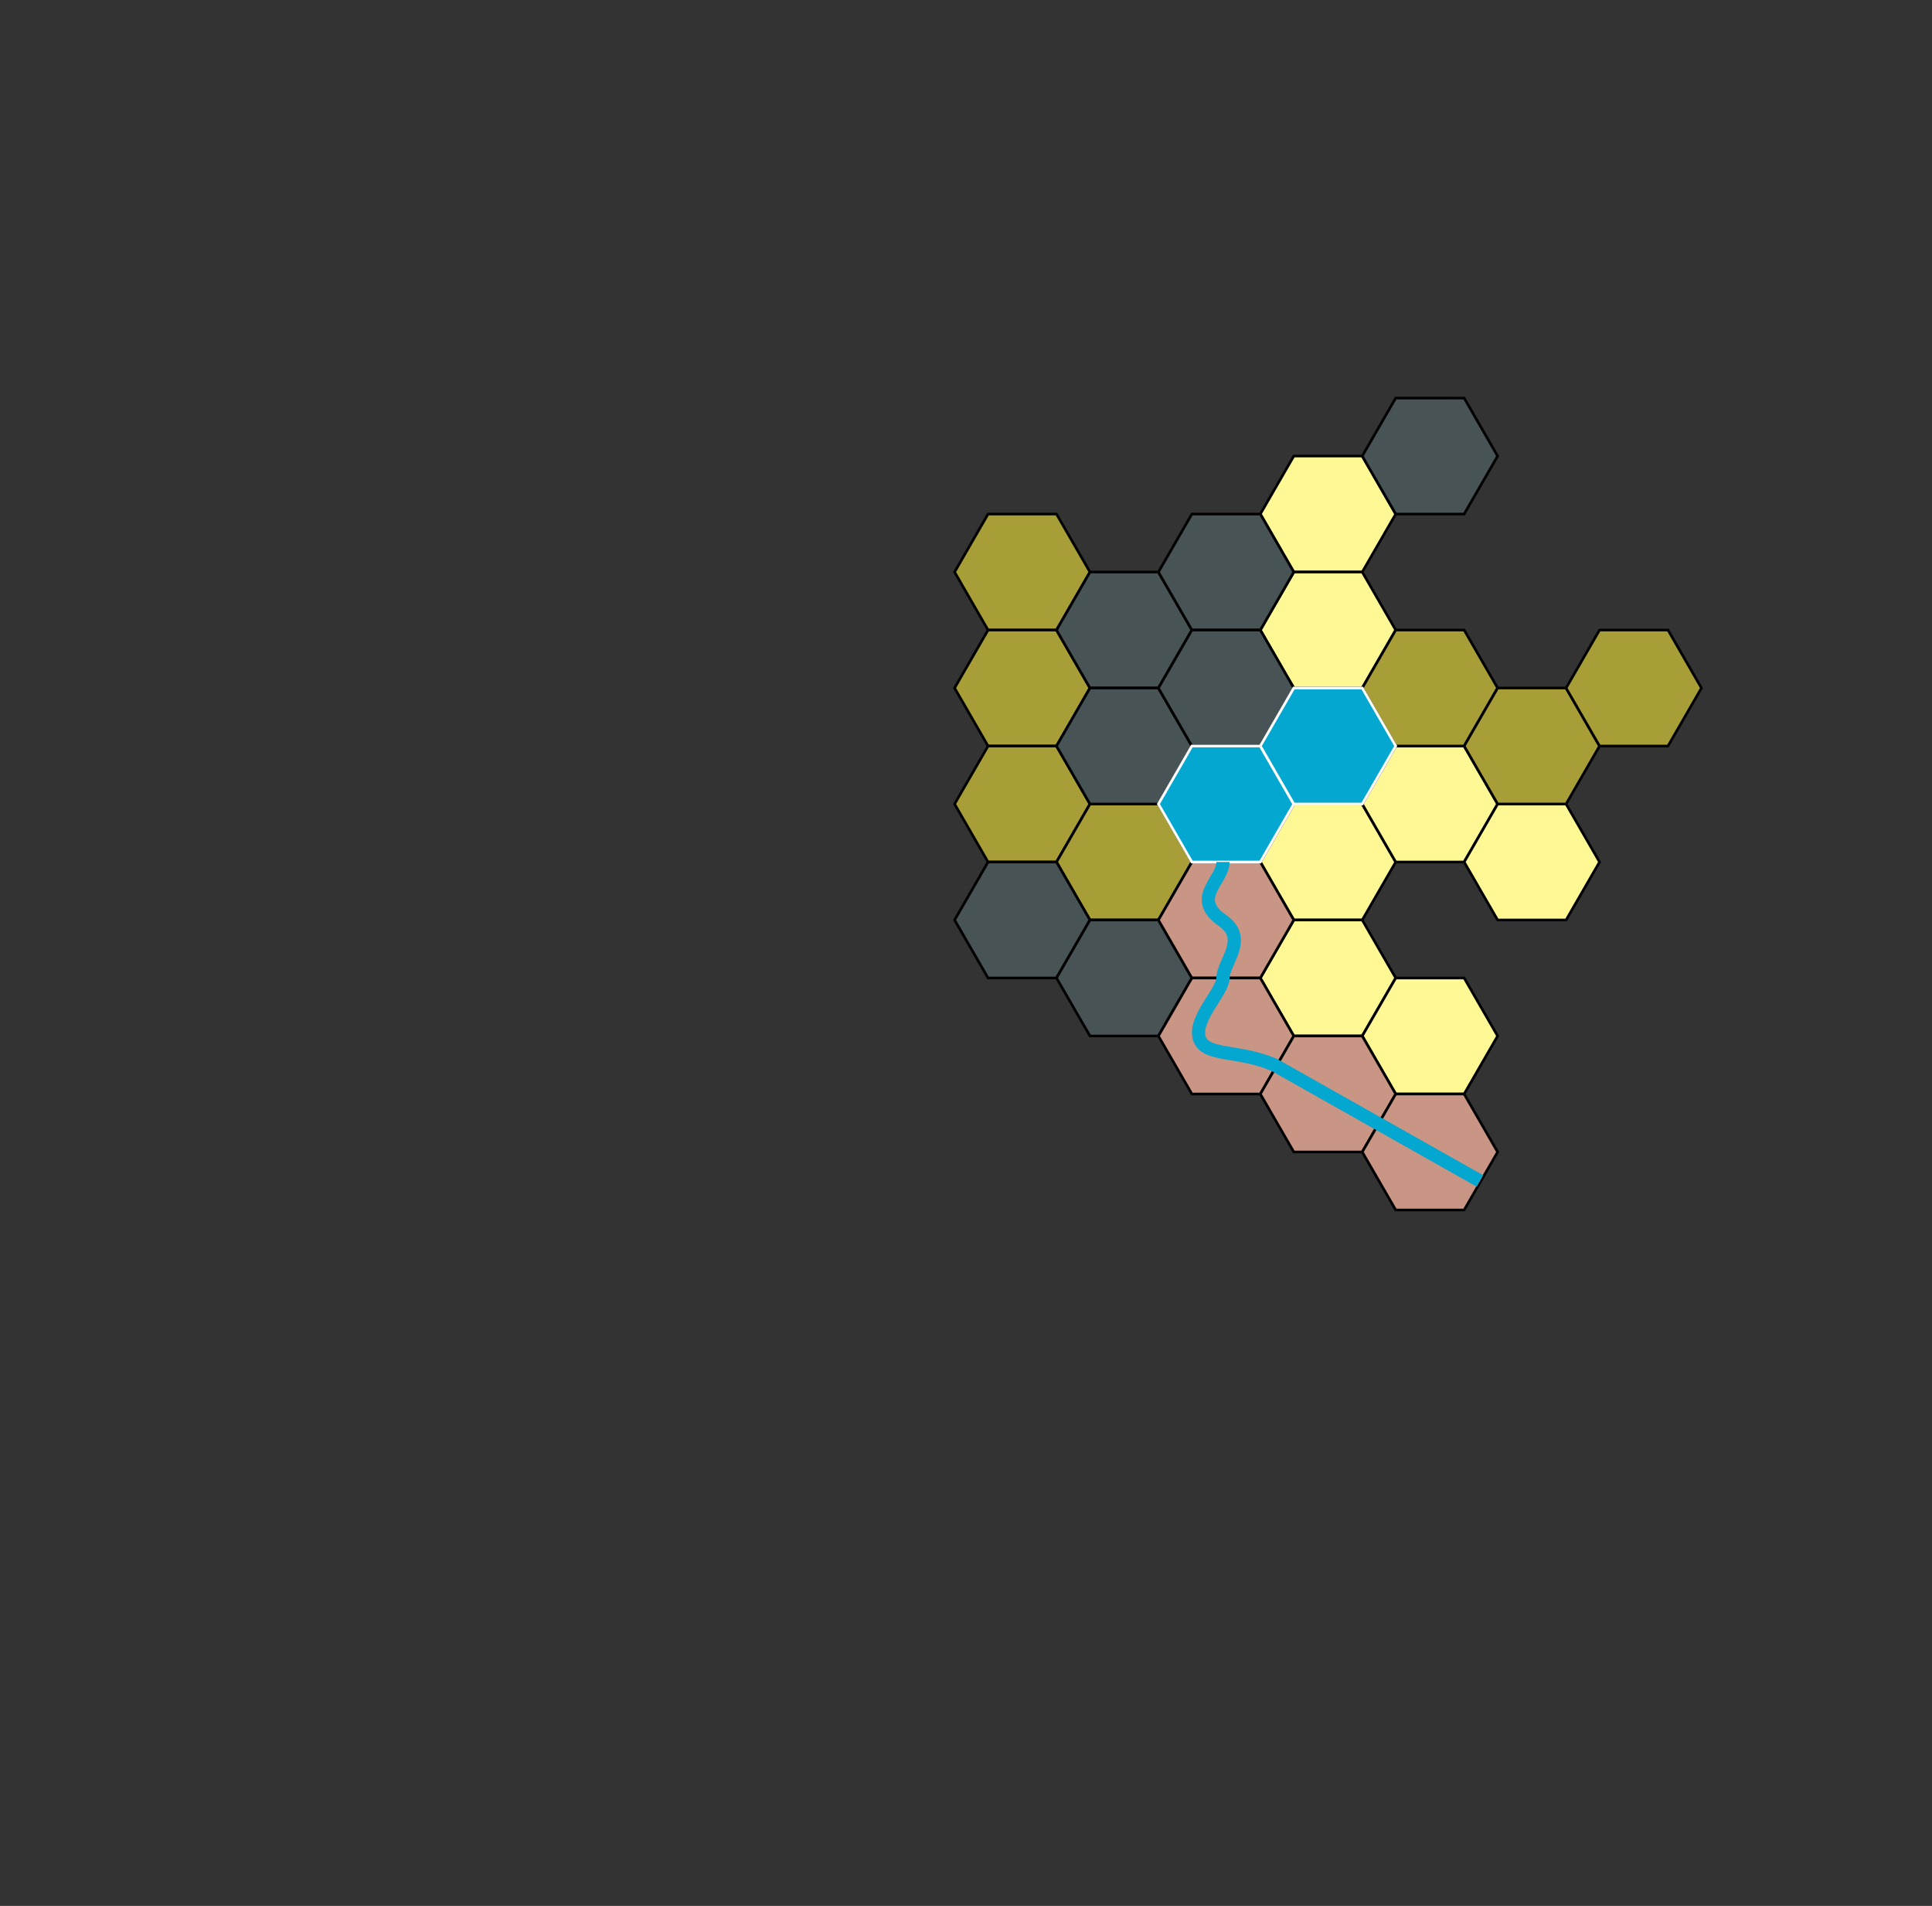 <svg xmlns="http://www.w3.org/2000/svg" width="733px" height="723px">
	<rect width="100%" height="100%" fill="#333333" stroke="none"/>
	<style type="text/css">
		.beach       {   fill: #fff894; }
		.jungle      {   fill: #264223; }
		.mountain    {   fill: #485356; }
		.scrub       {   fill: #a89e38; }
		.lake        {   fill: #03a7cf; stroke: #ffffff; }
		.rivercourse { stroke: #03a7cf;   fill:    none; stroke-width: 5px; }
		.river       {   fill: #c99584; }
	</style>
	<defs>
		<path id="hex" class="hex" d="M 0,22 l 12.7,-22 L 38.667,0 l 12.7,22 -12.7,22 L 12.7,44 Z" />
	</defs>

	<g style="stroke: #000000;">
	<g class="beach">
		<use href="#hex" transform="translate(478.167, 173)" />
		<use href="#hex" transform="translate(478.167, 217)" />
		<use href="#hex" transform="translate(478.167, 305)" />
		<use href="#hex" transform="translate(478.167, 349)" />
		<use href="#hex" transform="translate(516.833, 283)" />
		<use href="#hex" transform="translate(516.833, 371)" />
		<use href="#hex" transform="translate(555.5, 305)" />
	</g>
	<g class="scrub">
		<use href="#hex" transform="translate(362.167, 195)" />
		<use href="#hex" transform="translate(362.167, 239)" />
		<use href="#hex" transform="translate(362.167, 283)" />
		<use href="#hex" transform="translate(400.833, 305)" />
		<use href="#hex" transform="translate(516.833, 239)" />
		<use href="#hex" transform="translate(555.5, 261)" />
		<use href="#hex" transform="translate(594.167, 239)" />
	</g>
	<g class="mountain">
		<use href="#hex" transform="translate(362.167, 327)" />
		<use href="#hex" transform="translate(400.833, 217)" />
		<use href="#hex" transform="translate(400.833, 261)" />
		<use href="#hex" transform="translate(400.833, 349)" />
		<use href="#hex" transform="translate(439.5, 195)" />
		<use href="#hex" transform="translate(439.5, 239)" />
		<use href="#hex" transform="translate(516.833, 151)" />
	</g>
	<g class="river">
		<use href="#hex" transform="translate(439.5, 327)" />
		<use href="#hex" transform="translate(439.5, 371)" />
		<use href="#hex" transform="translate(478.167, 393)" />
		<use href="#hex" transform="translate(516.833, 415)" />
	</g>
	<g class="lake">
		<use href="#hex" transform="translate(439.5, 283)" />
		<use href="#hex" transform="translate(478.167, 261)" />
	</g>
	<path class="rivercourse" d="M 464,327 c 0,7.111 -12.5,13.777 0,22.333 c 9.667,7 0,15.667 0,21.667 m 0,0 c 0,5.111 -11.167,15.333 -9,22.75 c 2.167,7.25 14.625,4.25 28.5,10.25 l 39,22 l 39,22 " />
	</g>
</svg>
